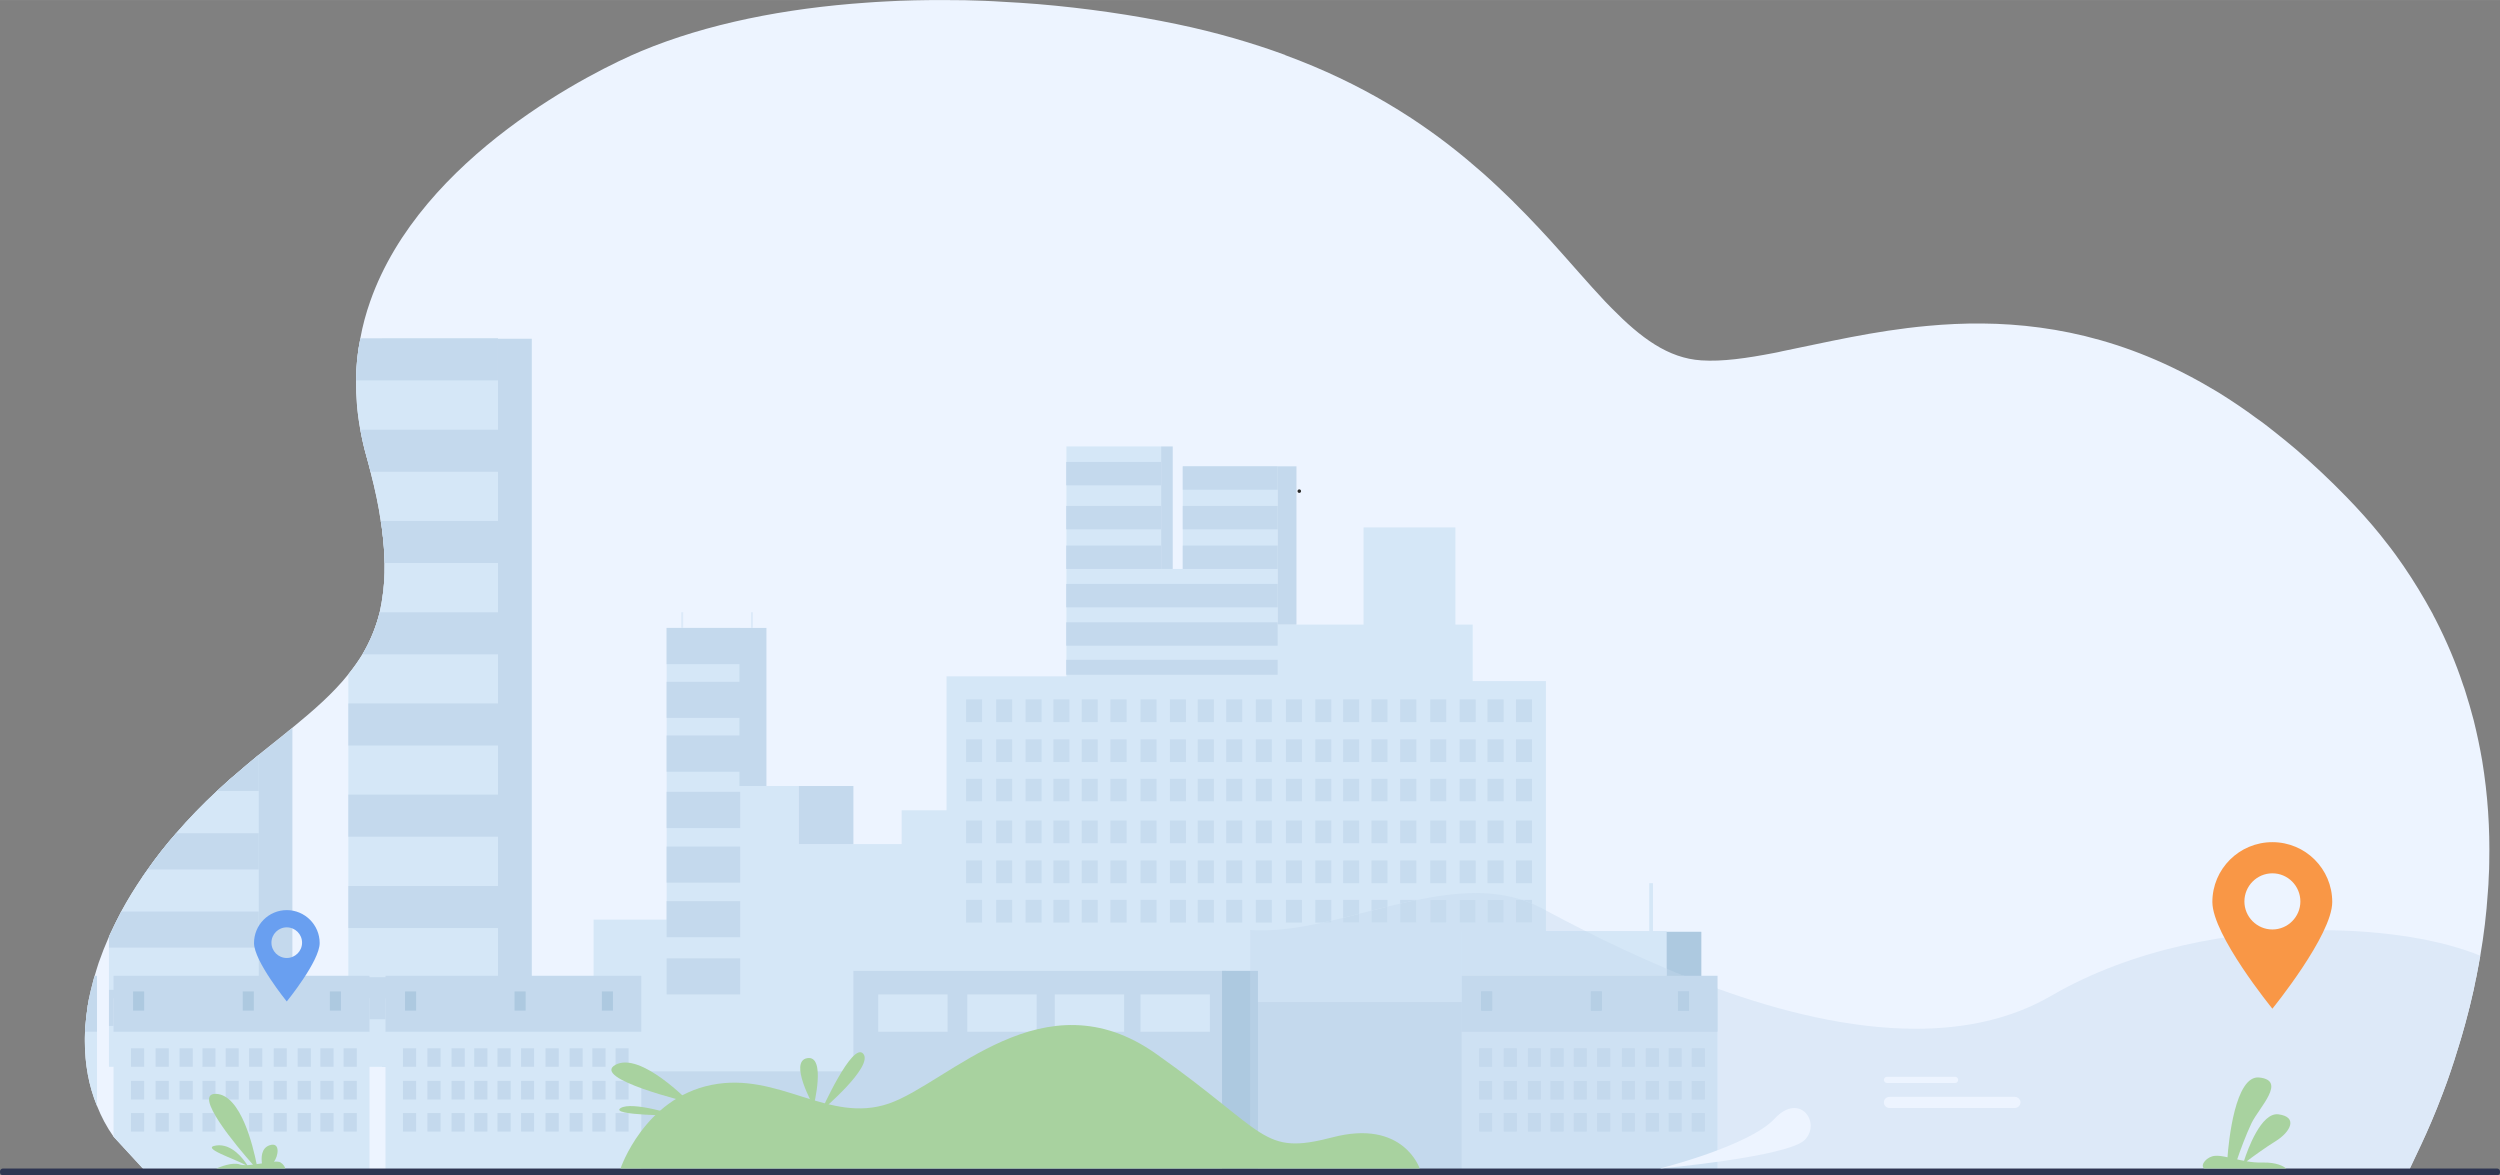 <?xml version="1.0" encoding="UTF-8"?>
<!DOCTYPE svg PUBLIC "-//W3C//DTD SVG 1.1//EN" "http://www.w3.org/Graphics/SVG/1.1/DTD/svg11.dtd">
<!-- Creator: CorelDRAW X7 -->
<svg xmlns="http://www.w3.org/2000/svg" xml:space="preserve" width="131.533mm" height="61.833mm" version="1.1" style="shape-rendering:geometricPrecision; text-rendering:geometricPrecision; image-rendering:optimizeQuality; fill-rule:evenodd; clip-rule:evenodd"
viewBox="0 0 14202 6676"
 xmlns:xlink="http://www.w3.org/1999/xlink">
 <rect x="0" y="0" width="14202" height="6676" fill="#808080" stroke="none"/>
 <defs>
  <style type="text/css">
   <![CDATA[
    .fil17 {fill:#2B2A29}
    .fil12 {fill:#2E3552}
    .fil15 {fill:#699FF0}
    .fil13 {fill:#A8D29F}
    .fil5 {fill:#ADC9E0}
    .fil11 {fill:#B6CFE5}
    .fil1 {fill:#C4D9ED}
    .fil10 {fill:#C6DBEE}
    .fil4 {fill:#C7DCEF}
    .fil9 {fill:#CEE1F3}
    .fil2 {fill:#D5E7F7}
    .fil3 {fill:#DCEAF9}
    .fil8 {fill:#DDE9F8}
    .fil16 {fill:#E5BCA1}
    .fil7 {fill:#E7F0F8}
    .fil6 {fill:#EBF2F9}
    .fil0 {fill:#EDF4FF}
    .fil14 {fill:#F99746}
   ]]>
  </style>
 </defs>
 <g id="Layer_x0020_1">
  <g id="_547296624">
   <g>
    <path class="fil0" d="M14141 4893c0,29 -1,59 -3,88 -1,29 -2,58 -5,87 -8,124 -23,246 -43,361 -6,35 -12,69 -19,102 -1,8 -3,16 -4,23l-2 4c-4,21 -8,41 -12,62 -8,35 -17,71 -25,106 -2,6 -4,12 -5,19 -23,91 -48,176 -74,256 -4,14 -8,27 -13,40 -11,35 -23,69 -34,101 -9,24 -17,47 -25,68 -44,118 -87,215 -122,289 -32,69 -59,126 -73,155 -6,13 -10,20 -10,20 0,0 -6717,2 -10425,2 -1414,0 -2390,0 -2390,0 0,0 0,0 0,0 -9,-7 -17,-13 -25,-20 0,0 0,0 0,0 -4,-3 -8,-5 -11,-8l-176 -191c-39,-55 -70,-114 -94,-175 -47,-114 -69,-238 -69,-367 0,-6 0,-12 0,-19 0,-12 1,-24 1,-35 0,-11 1,-21 2,-31 3,-38 7,-75 13,-113 0,-1 0,-2 0,-3 2,-7 3,-13 4,-20 1,-8 3,-16 4,-24 6,-27 12,-55 20,-84 1,-6 3,-13 5,-20 2,-8 4,-15 7,-23 7,-25 15,-50 23,-75 17,-49 36,-97 58,-147 1,-3 3,-7 5,-11 20,-44 42,-88 65,-132 36,-67 77,-133 121,-198 10,-14 19,-28 29,-41 49,-70 103,-139 162,-206 71,-82 148,-162 232,-240 19,-17 37,-34 56,-51 4,-4 9,-8 13,-12 11,-9 22,-19 33,-28 46,-40 90,-77 135,-114 22,-18 44,-35 66,-53 43,-34 85,-68 125,-101 123,-101 232,-196 318,-304 29,-36 56,-74 80,-113 43,-73 76,-151 98,-239 5,-23 9,-46 13,-69 11,-64 16,-134 15,-211 -1,-59 -6,-124 -15,-193 -2,-15 -4,-30 -7,-46 -12,-85 -32,-178 -58,-279 -7,-29 -15,-58 -23,-87 -15,-52 -26,-103 -35,-152 -18,-97 -25,-190 -24,-280 0,-82 8,-161 24,-237l0 -2c13,-72 32,-142 56,-210 290,-826 1278,-1313 1540,-1422 374,-156 817,-243 1277,-275 37,-3 75,-5 112,-7 106,-6 214,-8 320,-8 44,0 87,1 130,1 72,2 143,4 216,9 66,3 132,8 198,13 274,23 541,62 790,114 226,47 429,107 615,175 0,0 0,0 0,1 438,161 769,373 1033,593 61,51 119,102 174,154 7,6 15,14 22,21 17,16 33,31 50,48 7,7 15,14 22,22 48,47 94,95 138,142 22,24 43,47 65,70 115,127 216,246 313,349 13,13 25,25 37,38 166,169 321,285 510,297 119,8 257,-12 413,-42 16,-3 31,-6 47,-10 239,-48 518,-116 827,-144 400,-37 853,-8 1341,214 16,7 31,14 47,22 71,34 144,72 216,115 15,9 31,18 46,27 74,46 149,96 224,152 2,1 4,2 6,4 33,23 65,49 98,75 38,30 77,62 116,95 93,81 188,169 283,267 69,71 134,143 192,215 40,50 79,100 114,151 6,9 12,18 19,27 61,89 115,179 164,269 5,11 11,22 17,33 64,125 117,250 158,375 4,11 8,21 11,32 18,56 34,112 49,169 19,77 35,153 48,229 32,195 44,386 40,571z"/>
    <path class="fil1" d="M3021 1924l0 4136 -851 0 0 -2651c11,-64 16,-134 15,-211 -1,-59 -6,-124 -15,-193l0 -1081 851 0z"/>
    <path class="fil2" d="M2829 1924l0 4136 -850 0 0 -2230c29,-36 56,-74 80,-113 43,-73 76,-151 98,-239 5,-23 9,-46 13,-69 11,-64 16,-134 15,-211 -1,-59 -6,-124 -15,-193 -2,-15 -4,-30 -7,-46 -12,-85 -32,-178 -58,-279 -7,-29 -15,-58 -23,-87 -15,-52 -26,-103 -35,-152 -18,-97 -25,-190 -24,-280 0,-82 8,-161 24,-237l782 0z"/>
    <path class="fil1" d="M2047 1924c-16,76 -24,155 -24,237l147 0 659 0 0 -237 0 -2 -782 0 0 2z"/>
    <path class="fil1" d="M2829 2441l0 239 -724 0c-7,-29 -15,-58 -23,-87 -15,-52 -26,-103 -35,-152l782 0z"/>
    <path class="fil1" d="M2829 2959l0 239 -644 0c-1,-59 -6,-124 -15,-193 -2,-15 -4,-30 -7,-46l666 0z"/>
    <path class="fil1" d="M2829 3478l0 239 -770 0c43,-73 76,-151 98,-239l672 0z"/>
    <polygon class="fil1" points="2829,4235 1979,4235 1979,3996 2829,3996 "/>
    <polygon class="fil1" points="2829,4753 1979,4753 1979,4514 2829,4514 "/>
    <polygon class="fil1" points="2829,5272 1979,5272 1979,5033 2829,5033 "/>
    <polygon class="fil1" points="2829,5790 1979,5790 1979,5551 2829,5551 "/>
    <path class="fil1" d="M1661 4134l0 1926 -851 0 0 -1080c10,-14 19,-28 29,-41 49,-70 103,-139 162,-206 71,-82 148,-162 232,-240 19,-17 37,-34 56,-51 4,-4 9,-8 13,-12 11,-9 22,-19 33,-28 46,-40 90,-77 135,-114 22,-18 44,-35 66,-53 43,-34 85,-68 125,-101z"/>
    <path class="fil2" d="M1470 4288l0 1772 -851 0 0 -739c1,-3 3,-7 5,-11 20,-44 42,-88 65,-132 36,-67 77,-133 121,-198 10,-14 19,-28 29,-41 49,-70 103,-139 162,-206 71,-82 148,-162 232,-240 19,-17 37,-34 56,-51 4,-4 9,-8 13,-12 11,-9 22,-19 33,-28 46,-40 90,-77 135,-114z"/>
    <path class="fil1" d="M1470 4288l0 205 -237 0c19,-17 37,-34 56,-51 4,-4 9,-8 13,-12 11,-9 22,-19 33,-28 46,-40 90,-77 135,-114z"/>
    <path class="fil1" d="M1470 4733l0 206 -631 0c49,-70 103,-139 162,-206l469 0z"/>
    <path class="fil1" d="M1470 5178l0 205 -851 0 0 -62c1,-3 3,-7 5,-11 20,-44 42,-88 65,-132l781 0z"/>
    <polygon class="fil1" points="1470,5828 619,5828 619,5623 1470,5623 "/>
    <polygon class="fil3" points="3481,6452 3125,6452 3125,5933 3481,5933 "/>
    <polygon class="fil2" points="8366,3869 8366,3548 8268,3548 8268,2996 7746,2996 7746,3548 7258,3548 7258,2649 6719,2649 6719,3232 6596,3232 6596,2536 6058,2536 6058,3842 5377,3842 5377,4603 5122,4603 5122,4795 4537,4795 4537,4465 4202,4465 4202,3567 3787,3567 3787,5224 3372,5224 3372,6667 3787,6667 4142,6667 4202,6667 4537,6667 4727,6667 5031,6667 5122,6667 5377,6667 5616,6667 6058,6667 6193,6667 6463,6667 6596,6667 6719,6667 7001,6667 7193,6667 7258,6667 7746,6667 8260,6667 8268,6667 8366,6667 8782,6667 8782,3869 "/>
    <polygon class="fil1" points="6596,2757 6057,2757 6057,2624 6596,2624 "/>
    <polygon class="fil1" points="6596,3007 6057,3007 6057,2874 6596,2874 "/>
    <polygon class="fil1" points="6596,3232 6057,3232 6057,3099 6596,3099 "/>
    <polygon class="fil1" points="7258,3232 6719,3232 6719,3099 7258,3099 "/>
    <polygon class="fil1" points="7258,3007 6719,3007 6719,2874 7258,2874 "/>
    <polygon class="fil1" points="7258,2782 6719,2782 6719,2649 7258,2649 "/>
    <polygon class="fil1" points="7258,3450 6057,3450 6057,3317 7258,3317 "/>
    <polygon class="fil1" points="7258,3668 6057,3668 6057,3535 7258,3535 "/>
    <polygon class="fil1" points="4205,3773 3787,3773 3787,3567 4205,3567 "/>
    <polygon class="fil1" points="4205,4078 3787,4078 3787,3873 4205,3873 "/>
    <polygon class="fil1" points="4205,4384 3787,4384 3787,4178 4205,4178 "/>
    <polygon class="fil1" points="4205,4704 3787,4704 3787,4498 4205,4498 "/>
    <polygon class="fil1" points="4205,5014 3787,5014 3787,4809 4205,4809 "/>
    <polygon class="fil1" points="4205,5324 3787,5324 3787,5119 4205,5119 "/>
    <polygon class="fil1" points="4205,5649 3787,5649 3787,5444 4205,5444 "/>
    <polygon class="fil1" points="7258,3833 6057,3833 6057,3748 7258,3748 "/>
    <polygon class="fil1" points="4200,3567 4200,4465 4354,4465 4354,3567 "/>
    <polygon class="fil1" points="4537,4465 4848,4465 4848,4795 4537,4795 "/>
    <polygon class="fil1" points="7258,2649 7365,2649 7365,3548 7258,3548 "/>
    <polygon class="fil1" points="6596,2536 6662,2536 6662,3232 6596,3232 "/>
    <polygon class="fil4" points="5488,3973 5579,3973 5579,4102 5488,4102 "/>
    <polygon class="fil4" points="5750,4102 5659,4102 5659,3973 5750,3973 "/>
    <polygon class="fil4" points="5917,4102 5826,4102 5826,3973 5917,3973 "/>
    <polygon class="fil4" points="6075,4102 5984,4102 5984,3973 6075,3973 "/>
    <polygon class="fil4" points="6236,4102 6145,4102 6145,3973 6236,3973 "/>
    <polygon class="fil4" points="6400,4102 6308,4102 6308,3973 6400,3973 "/>
    <polygon class="fil4" points="6570,4102 6479,4102 6479,3973 6570,3973 "/>
    <polygon class="fil4" points="6737,4102 6646,4102 6646,3973 6737,3973 "/>
    <polygon class="fil4" points="6896,4102 6804,4102 6804,3973 6896,3973 "/>
    <polygon class="fil4" points="7057,4102 6966,4102 6966,3973 7057,3973 "/>
    <polygon class="fil4" points="7225,4102 7134,4102 7134,3973 7225,3973 "/>
    <polygon class="fil4" points="7396,4102 7305,4102 7305,3973 7396,3973 "/>
    <polygon class="fil4" points="7563,4102 7472,4102 7472,3973 7563,3973 "/>
    <polygon class="fil4" points="7721,4102 7630,4102 7630,3973 7721,3973 "/>
    <polygon class="fil4" points="7882,4102 7791,4102 7791,3973 7882,3973 "/>
    <polygon class="fil4" points="8046,4102 7954,4102 7954,3973 8046,3973 "/>
    <polygon class="fil4" points="8216,4102 8125,4102 8125,3973 8216,3973 "/>
    <polygon class="fil4" points="8383,4102 8292,4102 8292,3973 8383,3973 "/>
    <polygon class="fil4" points="8542,4102 8450,4102 8450,3973 8542,3973 "/>
    <polygon class="fil4" points="8703,4102 8612,4102 8612,3973 8703,3973 "/>
    <polygon class="fil4" points="5579,4329 5488,4329 5488,4200 5579,4200 "/>
    <polygon class="fil4" points="5750,4329 5659,4329 5659,4200 5750,4200 "/>
    <polygon class="fil4" points="5917,4329 5826,4329 5826,4200 5917,4200 "/>
    <polygon class="fil4" points="6075,4329 5984,4329 5984,4200 6075,4200 "/>
    <polygon class="fil4" points="6236,4329 6145,4329 6145,4200 6236,4200 "/>
    <polygon class="fil4" points="6400,4329 6308,4329 6308,4200 6400,4200 "/>
    <polygon class="fil4" points="6570,4329 6479,4329 6479,4200 6570,4200 "/>
    <polygon class="fil4" points="6737,4329 6646,4329 6646,4200 6737,4200 "/>
    <polygon class="fil4" points="6896,4329 6804,4329 6804,4200 6896,4200 "/>
    <polygon class="fil4" points="7057,4329 6966,4329 6966,4200 7057,4200 "/>
    <polygon class="fil4" points="7225,4329 7134,4329 7134,4200 7225,4200 "/>
    <polygon class="fil4" points="7396,4329 7305,4329 7305,4200 7396,4200 "/>
    <polygon class="fil4" points="7563,4329 7472,4329 7472,4200 7563,4200 "/>
    <polygon class="fil4" points="7721,4329 7630,4329 7630,4200 7721,4200 "/>
    <polygon class="fil4" points="7882,4329 7791,4329 7791,4200 7882,4200 "/>
    <polygon class="fil4" points="8046,4329 7954,4329 7954,4200 8046,4200 "/>
    <polygon class="fil4" points="8216,4329 8125,4329 8125,4200 8216,4200 "/>
    <polygon class="fil4" points="8383,4329 8292,4329 8292,4200 8383,4200 "/>
    <polygon class="fil4" points="8542,4329 8450,4329 8450,4200 8542,4200 "/>
    <polygon class="fil4" points="8703,4329 8612,4329 8612,4200 8703,4200 "/>
    <polygon class="fil4" points="5579,4552 5488,4552 5488,4424 5579,4424 "/>
    <polygon class="fil4" points="5750,4552 5659,4552 5659,4424 5750,4424 "/>
    <polygon class="fil4" points="5917,4552 5826,4552 5826,4424 5917,4424 "/>
    <polygon class="fil4" points="6075,4552 5984,4552 5984,4424 6075,4424 "/>
    <polygon class="fil4" points="6236,4552 6145,4552 6145,4424 6236,4424 "/>
    <polygon class="fil4" points="6400,4552 6308,4552 6308,4424 6400,4424 "/>
    <polygon class="fil4" points="6570,4552 6479,4552 6479,4424 6570,4424 "/>
    <polygon class="fil4" points="6737,4552 6646,4552 6646,4424 6737,4424 "/>
    <polygon class="fil4" points="6896,4552 6804,4552 6804,4424 6896,4424 "/>
    <polygon class="fil4" points="7057,4552 6966,4552 6966,4424 7057,4424 "/>
    <polygon class="fil4" points="7225,4552 7134,4552 7134,4424 7225,4424 "/>
    <polygon class="fil4" points="7396,4552 7305,4552 7305,4424 7396,4424 "/>
    <polygon class="fil4" points="7563,4552 7472,4552 7472,4424 7563,4424 "/>
    <polygon class="fil4" points="7721,4552 7630,4552 7630,4424 7721,4424 "/>
    <polygon class="fil4" points="7882,4552 7791,4552 7791,4424 7882,4424 "/>
    <polygon class="fil4" points="8046,4552 7954,4552 7954,4424 8046,4424 "/>
    <polygon class="fil4" points="8216,4552 8125,4552 8125,4424 8216,4424 "/>
    <polygon class="fil4" points="8383,4552 8292,4552 8292,4424 8383,4424 "/>
    <polygon class="fil4" points="8542,4552 8450,4552 8450,4424 8542,4424 "/>
    <polygon class="fil4" points="8703,4552 8612,4552 8612,4424 8703,4424 "/>
    <polygon class="fil4" points="5579,4790 5488,4790 5488,4661 5579,4661 "/>
    <polygon class="fil4" points="5750,4790 5659,4790 5659,4661 5750,4661 "/>
    <polygon class="fil4" points="5917,4790 5826,4790 5826,4661 5917,4661 "/>
    <polygon class="fil4" points="6075,4790 5984,4790 5984,4661 6075,4661 "/>
    <polygon class="fil4" points="6236,4790 6145,4790 6145,4661 6236,4661 "/>
    <polygon class="fil4" points="6400,4790 6308,4790 6308,4661 6400,4661 "/>
    <polygon class="fil4" points="6570,4790 6479,4790 6479,4661 6570,4661 "/>
    <polygon class="fil4" points="6737,4790 6646,4790 6646,4661 6737,4661 "/>
    <polygon class="fil4" points="6896,4790 6804,4790 6804,4661 6896,4661 "/>
    <polygon class="fil4" points="7057,4790 6966,4790 6966,4661 7057,4661 "/>
    <polygon class="fil4" points="7225,4790 7134,4790 7134,4661 7225,4661 "/>
    <polygon class="fil4" points="7396,4790 7305,4790 7305,4661 7396,4661 "/>
    <polygon class="fil4" points="7563,4790 7472,4790 7472,4661 7563,4661 "/>
    <polygon class="fil4" points="7721,4790 7630,4790 7630,4661 7721,4661 "/>
    <polygon class="fil4" points="7882,4790 7791,4790 7791,4661 7882,4661 "/>
    <polygon class="fil4" points="8046,4790 7954,4790 7954,4661 8046,4661 "/>
    <polygon class="fil4" points="8216,4790 8125,4790 8125,4661 8216,4661 "/>
    <polygon class="fil4" points="8383,4790 8292,4790 8292,4661 8383,4661 "/>
    <polygon class="fil4" points="8542,4790 8450,4790 8450,4661 8542,4661 "/>
    <polygon class="fil4" points="8703,4790 8612,4790 8612,4661 8703,4661 "/>
    <polygon class="fil4" points="5579,5017 5488,5017 5488,4888 5579,4888 "/>
    <polygon class="fil4" points="5750,5017 5659,5017 5659,4888 5750,4888 "/>
    <polygon class="fil4" points="5917,5017 5826,5017 5826,4888 5917,4888 "/>
    <polygon class="fil4" points="6075,5017 5984,5017 5984,4888 6075,4888 "/>
    <polygon class="fil4" points="6236,5017 6145,5017 6145,4888 6236,4888 "/>
    <polygon class="fil4" points="6400,5017 6308,5017 6308,4888 6400,4888 "/>
    <polygon class="fil4" points="6570,5017 6479,5017 6479,4888 6570,4888 "/>
    <polygon class="fil4" points="6737,5017 6646,5017 6646,4888 6737,4888 "/>
    <polygon class="fil4" points="6896,5017 6804,5017 6804,4888 6896,4888 "/>
    <polygon class="fil4" points="7057,5017 6966,5017 6966,4888 7057,4888 "/>
    <polygon class="fil4" points="7225,5017 7134,5017 7134,4888 7225,4888 "/>
    <polygon class="fil4" points="7396,5017 7305,5017 7305,4888 7396,4888 "/>
    <polygon class="fil4" points="7563,5017 7472,5017 7472,4888 7563,4888 "/>
    <polygon class="fil4" points="7721,5017 7630,5017 7630,4888 7721,4888 "/>
    <polygon class="fil4" points="7882,5017 7791,5017 7791,4888 7882,4888 "/>
    <polygon class="fil4" points="8046,5017 7954,5017 7954,4888 8046,4888 "/>
    <polygon class="fil4" points="8216,5017 8125,5017 8125,4888 8216,4888 "/>
    <polygon class="fil4" points="8383,5017 8292,5017 8292,4888 8383,4888 "/>
    <polygon class="fil4" points="8542,5017 8450,5017 8450,4888 8542,4888 "/>
    <polygon class="fil4" points="8703,5017 8612,5017 8612,4888 8703,4888 "/>
    <polygon class="fil4" points="5579,5241 5488,5241 5488,5112 5579,5112 "/>
    <polygon class="fil4" points="5750,5241 5659,5241 5659,5112 5750,5112 "/>
    <polygon class="fil4" points="5917,5241 5826,5241 5826,5112 5917,5112 "/>
    <polygon class="fil4" points="6075,5241 5984,5241 5984,5112 6075,5112 "/>
    <polygon class="fil4" points="6236,5241 6145,5241 6145,5112 6236,5112 "/>
    <polygon class="fil4" points="6400,5241 6308,5241 6308,5112 6400,5112 "/>
    <polygon class="fil4" points="6570,5241 6479,5241 6479,5112 6570,5112 "/>
    <polygon class="fil4" points="6737,5241 6646,5241 6646,5112 6737,5112 "/>
    <polygon class="fil4" points="6896,5241 6804,5241 6804,5112 6896,5112 "/>
    <polygon class="fil4" points="7057,5241 6966,5241 6966,5112 7057,5112 "/>
    <polygon class="fil4" points="7225,5241 7134,5241 7134,5112 7225,5112 "/>
    <polygon class="fil4" points="7396,5241 7305,5241 7305,5112 7396,5112 "/>
    <path class="fil4" d="M7515 5241l-43 0 0 -129 91 0 0 118c-16,4 -32,7 -48,11z"/>
    <path class="fil4" d="M7630 5214l0 -102 91 0 0 79c-30,8 -61,16 -91,23z"/>
    <path class="fil4" d="M7791 5173l0 -61 91 0 0 38c-30,8 -60,16 -91,23z"/>
    <path class="fil4" d="M7954 5133l0 -21 92 0 0 1c-31,6 -61,13 -92,20z"/>
    <path class="fil4" d="M8703 5133c-18,-8 -37,-15 -56,-21l56 0 0 21z"/>
    <polygon class="fil1" points="6964,6657 4848,6657 4848,5515 6964,5515 "/>
    <polygon class="fil1" points="5359,6657 3243,6657 3243,6086 5359,6086 "/>
    <polygon class="fil1" points="9250,6657 7134,6657 7134,5693 9250,5693 "/>
    <polygon class="fil2" points="5383,5861 4989,5861 4989,5649 5383,5649 "/>
    <polygon class="fil2" points="5889,5861 5495,5861 5495,5649 5889,5649 "/>
    <polygon class="fil2" points="6386,5861 5992,5861 5992,5649 6386,5649 "/>
    <polygon class="fil2" points="6873,5861 6479,5861 6479,5649 6873,5649 "/>
    <polygon class="fil5" points="7145,6667 6942,6667 6942,5515 7145,5515 "/>
    <polygon class="fil5" points="9665,6667 9462,6667 9462,5293 9665,5293 "/>
    <polygon class="fil5" points="9468,6648 9250,6648 9250,5693 9468,5693 "/>
    <path class="fil3" d="M9087 5750c-6,15 -19,24 -31,20 -11,-4 -15,-20 -10,-35 6,-15 47,-64 47,-64 0,0 0,64 -6,79z"/>
    <path class="fil3" d="M8976 5377c-6,15 -19,24 -31,20 -11,-4 -15,-20 -10,-35 6,-15 47,-64 47,-64 0,0 0,64 -6,79z"/>
    <path class="fil3" d="M8551 5940c-6,15 -20,24 -31,19 -11,-4 -16,-19 -10,-35 6,-15 47,-63 47,-63 0,0 -1,63 -6,79z"/>
    <path class="fil6" d="M8902 6556c0,0 -39,84 37,90 76,7 122,-24 140,-61 0,0 -95,39 -80,-9 14,-47 51,-124 51,-124 0,0 -80,145 -120,138 -18,-3 -28,-34 -28,-34z"/>
    <polygon class="fil3" points="3881,3567 3870,3567 3870,3478 3881,3478 "/>
    <polygon class="fil3" points="4277,3567 4266,3567 4266,3478 4277,3478 "/>
    <polygon class="fil2" points="8304,6648 9468,6648 9468,5289 8304,5289 "/>
    <polygon class="fil2" points="9390,5293 9369,5293 9369,5017 9390,5017 "/>
    <polygon class="fil2" points="8304,6648 9757,6648 9757,5671 8304,5671 "/>
    <polygon class="fil1" points="8304,5861 9757,5861 9757,5543 8304,5543 "/>
    <polygon class="fil1" points="8477,6060 8403,6060 8403,5955 8477,5955 "/>
    <polygon class="fil1" points="8617,6060 8542,6060 8542,5955 8617,5955 "/>
    <polygon class="fil1" points="8753,6060 8679,6060 8679,5955 8753,5955 "/>
    <polygon class="fil1" points="8883,6060 8808,6060 8808,5955 8883,5955 "/>
    <polygon class="fil1" points="9014,6060 8940,6060 8940,5955 9014,5955 "/>
    <polygon class="fil1" points="9148,6060 9073,6060 9073,5955 9148,5955 "/>
    <polygon class="fil1" points="9287,6060 9213,6060 9213,5955 9287,5955 "/>
    <polygon class="fil1" points="9424,6060 9349,6060 9349,5955 9424,5955 "/>
    <polygon class="fil1" points="9553,6060 9479,6060 9479,5955 9553,5955 "/>
    <polygon class="fil1" points="9685,6060 9610,6060 9610,5955 9685,5955 "/>
    <polygon class="fil1" points="8477,6246 8403,6246 8403,6140 8477,6140 "/>
    <polygon class="fil1" points="8617,6246 8542,6246 8542,6140 8617,6140 "/>
    <polygon class="fil1" points="8753,6246 8679,6246 8679,6140 8753,6140 "/>
    <polygon class="fil1" points="8883,6246 8808,6246 8808,6140 8883,6140 "/>
    <polygon class="fil1" points="9014,6246 8940,6246 8940,6140 9014,6140 "/>
    <polygon class="fil1" points="9148,6246 9073,6246 9073,6140 9148,6140 "/>
    <polygon class="fil1" points="9287,6246 9213,6246 9213,6140 9287,6140 "/>
    <polygon class="fil1" points="9424,6246 9349,6246 9349,6140 9424,6140 "/>
    <polygon class="fil1" points="9553,6246 9479,6246 9479,6140 9553,6140 "/>
    <polygon class="fil1" points="9685,6246 9610,6246 9610,6140 9685,6140 "/>
    <polygon class="fil1" points="8477,6428 8403,6428 8403,6323 8477,6323 "/>
    <polygon class="fil1" points="8617,6428 8542,6428 8542,6323 8617,6323 "/>
    <polygon class="fil1" points="8753,6428 8679,6428 8679,6323 8753,6323 "/>
    <polygon class="fil1" points="8883,6428 8808,6428 8808,6323 8883,6323 "/>
    <polygon class="fil1" points="9014,6428 8940,6428 8940,6323 9014,6323 "/>
    <polygon class="fil1" points="9148,6428 9073,6428 9073,6323 9148,6323 "/>
    <polygon class="fil1" points="9287,6428 9213,6428 9213,6323 9287,6323 "/>
    <polygon class="fil1" points="9424,6428 9349,6428 9349,6323 9424,6323 "/>
    <polygon class="fil1" points="9553,6428 9479,6428 9479,6323 9553,6323 "/>
    <polygon class="fil1" points="9685,6428 9610,6428 9610,6323 9685,6323 "/>
    <polygon class="fil5" points="8477,5741 8414,5741 8414,5632 8477,5632 "/>
    <polygon class="fil5" points="9100,5741 9037,5741 9037,5632 9100,5632 "/>
    <polygon class="fil5" points="9595,5741 9532,5741 9532,5632 9595,5632 "/>
    <polygon class="fil2" points="2190,6648 3643,6648 3643,5671 2190,5671 "/>
    <polygon class="fil1" points="2190,5861 3643,5861 3643,5543 2190,5543 "/>
    <polygon class="fil1" points="2364,6060 2289,6060 2289,5955 2364,5955 "/>
    <polygon class="fil1" points="2503,6060 2428,6060 2428,5955 2503,5955 "/>
    <polygon class="fil1" points="2640,6060 2565,6060 2565,5955 2640,5955 "/>
    <polygon class="fil1" points="2769,6060 2694,6060 2694,5955 2769,5955 "/>
    <polygon class="fil1" points="2901,6060 2826,6060 2826,5955 2901,5955 "/>
    <polygon class="fil1" points="3034,6060 2960,6060 2960,5955 3034,5955 "/>
    <polygon class="fil1" points="3174,6060 3099,6060 3099,5955 3174,5955 "/>
    <polygon class="fil1" points="3310,6060 3236,6060 3236,5955 3310,5955 "/>
    <polygon class="fil1" points="3440,6060 3365,6060 3365,5955 3440,5955 "/>
    <polygon class="fil1" points="3571,6060 3497,6060 3497,5955 3571,5955 "/>
    <polygon class="fil1" points="2364,6246 2289,6246 2289,6140 2364,6140 "/>
    <polygon class="fil1" points="2503,6246 2428,6246 2428,6140 2503,6140 "/>
    <polygon class="fil1" points="2640,6246 2565,6246 2565,6140 2640,6140 "/>
    <polygon class="fil1" points="2769,6246 2694,6246 2694,6140 2769,6140 "/>
    <polygon class="fil1" points="2901,6246 2826,6246 2826,6140 2901,6140 "/>
    <polygon class="fil1" points="3034,6246 2960,6246 2960,6140 3034,6140 "/>
    <polygon class="fil1" points="3174,6246 3099,6246 3099,6140 3174,6140 "/>
    <polygon class="fil1" points="3310,6246 3236,6246 3236,6140 3310,6140 "/>
    <polygon class="fil1" points="3440,6246 3365,6246 3365,6140 3440,6140 "/>
    <polygon class="fil1" points="3571,6246 3497,6246 3497,6140 3571,6140 "/>
    <polygon class="fil1" points="2364,6428 2289,6428 2289,6323 2364,6323 "/>
    <polygon class="fil1" points="2503,6428 2428,6428 2428,6323 2503,6323 "/>
    <polygon class="fil1" points="2640,6428 2565,6428 2565,6323 2640,6323 "/>
    <polygon class="fil1" points="2769,6428 2694,6428 2694,6323 2769,6323 "/>
    <polygon class="fil1" points="2901,6428 2826,6428 2826,6323 2901,6323 "/>
    <polygon class="fil1" points="3034,6428 2960,6428 2960,6323 3034,6323 "/>
    <polygon class="fil1" points="3174,6428 3099,6428 3099,6323 3174,6323 "/>
    <polygon class="fil1" points="3310,6428 3236,6428 3236,6323 3310,6323 "/>
    <polygon class="fil1" points="3440,6428 3365,6428 3365,6323 3440,6323 "/>
    <polygon class="fil1" points="3571,6428 3497,6428 3497,6323 3571,6323 "/>
    <polygon class="fil5" points="2364,5741 2301,5741 2301,5632 2364,5632 "/>
    <polygon class="fil5" points="2986,5741 2923,5741 2923,5632 2986,5632 "/>
    <polygon class="fil5" points="3482,5741 3419,5741 3419,5632 3482,5632 "/>
    <polygon class="fil2" points="2099,5670 2099,6648 821,6648 645,6457 645,5670 "/>
    <polygon class="fil1" points="645,5861 2099,5861 2099,5543 645,5543 "/>
    <polygon class="fil1" points="819,6060 744,6060 744,5955 819,5955 "/>
    <polygon class="fil1" points="959,6060 884,6060 884,5955 959,5955 "/>
    <polygon class="fil1" points="1095,6060 1020,6060 1020,5955 1095,5955 "/>
    <polygon class="fil1" points="1224,6060 1150,6060 1150,5955 1224,5955 "/>
    <polygon class="fil1" points="1356,6060 1282,6060 1282,5955 1356,5955 "/>
    <polygon class="fil1" points="1490,6060 1415,6060 1415,5955 1490,5955 "/>
    <polygon class="fil1" points="1629,6060 1555,6060 1555,5955 1629,5955 "/>
    <polygon class="fil1" points="1766,6060 1691,6060 1691,5955 1766,5955 "/>
    <polygon class="fil1" points="1895,6060 1820,6060 1820,5955 1895,5955 "/>
    <polygon class="fil1" points="2027,6060 1952,6060 1952,5955 2027,5955 "/>
    <polygon class="fil1" points="819,6246 744,6246 744,6140 819,6140 "/>
    <polygon class="fil1" points="959,6246 884,6246 884,6140 959,6140 "/>
    <polygon class="fil1" points="1095,6246 1020,6246 1020,6140 1095,6140 "/>
    <polygon class="fil1" points="1224,6246 1150,6246 1150,6140 1224,6140 "/>
    <polygon class="fil1" points="1356,6246 1282,6246 1282,6140 1356,6140 "/>
    <polygon class="fil1" points="1490,6246 1415,6246 1415,6140 1490,6140 "/>
    <polygon class="fil1" points="1629,6246 1555,6246 1555,6140 1629,6140 "/>
    <polygon class="fil1" points="1766,6246 1691,6246 1691,6140 1766,6140 "/>
    <polygon class="fil1" points="1895,6246 1820,6246 1820,6140 1895,6140 "/>
    <polygon class="fil1" points="2027,6246 1952,6246 1952,6140 2027,6140 "/>
    <polygon class="fil1" points="819,6428 744,6428 744,6323 819,6323 "/>
    <polygon class="fil1" points="959,6428 884,6428 884,6323 959,6323 "/>
    <polygon class="fil1" points="1095,6428 1020,6428 1020,6323 1095,6323 "/>
    <polygon class="fil1" points="1224,6428 1150,6428 1150,6323 1224,6323 "/>
    <polygon class="fil1" points="1356,6428 1282,6428 1282,6323 1356,6323 "/>
    <polygon class="fil1" points="1490,6428 1415,6428 1415,6323 1490,6323 "/>
    <polygon class="fil1" points="1629,6428 1555,6428 1555,6323 1629,6323 "/>
    <polygon class="fil1" points="1766,6428 1691,6428 1691,6323 1766,6323 "/>
    <polygon class="fil1" points="1895,6428 1820,6428 1820,6323 1895,6323 "/>
    <polygon class="fil1" points="2027,6428 1952,6428 1952,6323 2027,6323 "/>
    <polygon class="fil5" points="819,5741 756,5741 756,5632 819,5632 "/>
    <polygon class="fil5" points="1442,5741 1379,5741 1379,5632 1442,5632 "/>
    <polygon class="fil5" points="1937,5741 1874,5741 1874,5632 1937,5632 "/>
    <path class="fil2" d="M551 5670l0 612c-47,-114 -69,-238 -69,-367 0,-6 0,-12 0,-19 0,-12 1,-24 1,-35 0,-11 1,-21 2,-31 3,-38 7,-75 13,-113 0,-1 0,-2 0,-3 2,-7 3,-13 4,-20 1,-8 3,-16 4,-24l45 0z"/>
    <path class="fil1" d="M551 5543l0 318 -68 0c0,-11 1,-21 2,-31 3,-38 7,-75 13,-113 0,-1 0,-2 0,-3 2,-7 3,-13 4,-20 1,-8 3,-16 4,-24 6,-27 12,-55 20,-84 1,-6 3,-13 5,-20 2,-8 4,-15 7,-23l13 0z"/>
    <path class="fil7" d="M13690 6638l0 0c15,-32 39,-81 66,-139 17,-37 37,-82 58,-132 -21,50 -41,94 -59,132 -26,57 -50,107 -65,139zm237 -567c3,-10 6,-20 9,-30 5,-13 9,-26 13,-40 10,-31 20,-63 30,-96 -10,33 -20,65 -30,97 -4,13 -8,26 -12,39 -4,10 -7,20 -10,30l0 0zm97 -329c0,-3 1,-7 2,-11 0,4 -1,8 -2,11l0 0zm32 -138c3,-15 6,-30 9,-46l1 -1 0 1c-4,16 -7,31 -10,46l0 0zm15 -72c0,0 0,0 0,-1 5,-27 10,-54 15,-82 -5,28 -10,55 -15,82 0,1 0,1 0,1l0 0z"/>
    <path class="fil8" d="M13682 6655l-4017 0 0 -7 92 0 0 -787 0 -245c356,129 751,228 1126,228 275,0 539,-53 771,-188 459,-267 1029,-372 1529,-372 363,0 688,55 907,145 -1,7 -3,13 -4,20 -5,28 -10,55 -15,82 0,1 0,1 0,1 -2,8 -3,15 -5,22l0 3 -1 1c-3,16 -6,31 -9,46 -1,5 -2,10 -3,15 -8,37 -17,72 -25,107 -1,2 -1,3 -2,5 -1,4 -2,8 -2,11 -1,1 -1,2 -1,3 -14,55 -29,109 -44,160 -10,33 -20,65 -30,96 -4,14 -8,27 -13,40 -3,10 -6,20 -9,30 -9,25 -17,49 -25,72 -9,23 -17,45 -25,67 -22,58 -43,110 -63,157 -21,50 -41,94 -59,132 -26,57 -50,107 -65,139 -3,6 -6,12 -8,17zm-4220 0l-212 0 0 -7 212 0 0 7zm-455 -1366l-225 0 0 -117c65,35 141,75 225,117z"/>
    <path class="fil9" d="M8304 5693l-1159 0 0 -178 -43 0 0 -232c23,2 45,2 68,2 109,0 225,-18 345,-44l48 0 0 -11c22,-5 44,-11 67,-16l0 27 91 0 0 -50c15,-4 31,-8 46,-12 8,-2 16,-4 24,-6l0 68 91 0 0 -91c24,-6 48,-11 72,-17l0 108 92 0 0 -128c114,-23 228,-40 338,-40 91,0 179,12 263,39l-35 0 0 129 91 0 0 -108c18,8 35,16 53,25 8,5 17,9 26,14l0 117 -478 0 0 404zm146 -581l0 129 92 0 0 -129 -92 0zm-158 0l0 129 91 0 0 -129 -91 0zm-167 0l0 129 91 0 0 -129 -91 0z"/>
    <path class="fil10" d="M7563 5241l-48 0c16,-4 32,-7 48,-11l0 11z"/>
    <path class="fil10" d="M7721 5241l-91 0 0 -27c30,-7 61,-15 91,-23l0 50z"/>
    <path class="fil10" d="M7882 5241l-91 0 0 -68c31,-7 61,-15 91,-23l0 91z"/>
    <path class="fil10" d="M8046 5241l-92 0 0 -108c31,-7 61,-14 92,-20l0 128z"/>
    <polygon class="fil10" points="8216,5241 8125,5241 8125,5112 8216,5112 "/>
    <polygon class="fil10" points="8383,5241 8292,5241 8292,5112 8383,5112 "/>
    <polygon class="fil10" points="8542,5241 8450,5241 8450,5112 8542,5112 "/>
    <path class="fil10" d="M8703 5241l-91 0 0 -129 35 0c19,6 38,13 56,21l0 108z"/>
    <polygon class="fil1" points="9250,6655 7145,6655 7145,5693 8304,5693 8304,6648 9250,6648 "/>
    <polygon class="fil11" points="7145,6655 7102,6655 7102,5515 7145,5515 7145,5693 "/>
    <path class="fil11" d="M9665 6655l-203 0 0 -7 203 0 0 7zm-100 -1112l-97 0 0 -40c32,14 64,27 97,40z"/>
    <path class="fil9" d="M8304 6648l0 0 0 -955 0 -404 478 0 225 0c134,68 291,142 461,214l0 40 -1164 0 0 128 0 977z"/>
    <path class="fil9" d="M9757 6648l-92 0 -203 0 -212 0 -946 0 0 -977 0 190 1453 0 0 787zm-147 -325l0 105 75 0 0 -105 -75 0zm-131 0l0 105 74 0 0 -105 -74 0zm-130 0l0 105 75 0 0 -105 -75 0zm-136 0l0 105 74 0 0 -105 -74 0zm-140 0l0 105 75 0 0 -105 -75 0zm-133 0l0 105 74 0 0 -105 -74 0zm-132 0l0 105 75 0 0 -105 -75 0zm-129 0l0 105 74 0 0 -105 -74 0zm-137 0l0 105 75 0 0 -105 -75 0zm-139 0l0 105 74 0 0 -105 -74 0zm1207 -183l0 106 75 0 0 -106 -75 0zm-131 0l0 106 74 0 0 -106 -74 0zm-130 0l0 106 75 0 0 -106 -75 0zm-136 0l0 106 74 0 0 -106 -74 0zm-140 0l0 106 75 0 0 -106 -75 0zm-133 0l0 106 74 0 0 -106 -74 0zm-132 0l0 106 75 0 0 -106 -75 0zm-129 0l0 106 74 0 0 -106 -74 0zm-137 0l0 106 75 0 0 -106 -75 0zm-139 0l0 106 74 0 0 -106 -74 0zm1207 -185l0 105 75 0 0 -105 -75 0zm-131 0l0 105 74 0 0 -105 -74 0zm-130 0l0 105 75 0 0 -105 -75 0zm-136 0l0 105 74 0 0 -105 -74 0zm-140 0l0 105 75 0 0 -105 -75 0zm-133 0l0 105 74 0 0 -105 -74 0zm-132 0l0 105 75 0 0 -105 -75 0zm-129 0l0 105 74 0 0 -105 -74 0zm-137 0l0 105 75 0 0 -105 -75 0zm-139 0l0 105 74 0 0 -105 -74 0z"/>
    <path class="fil1" d="M9757 5861l0 0 -1453 0 0 -190 0 -128 1164 0 97 0c62,25 126,50 192,73l0 245zm-225 -229l0 109 63 0 0 -109 -63 0zm-495 0l0 109 63 0 0 -109 -63 0zm-623 0l0 109 63 0 0 -109 -63 0z"/>
    <polygon class="fil1" points="8477,6060 8403,6060 8403,5955 8477,5955 "/>
    <polygon class="fil1" points="8617,6060 8542,6060 8542,5955 8617,5955 "/>
    <polygon class="fil1" points="8753,6060 8679,6060 8679,5955 8753,5955 "/>
    <polygon class="fil1" points="8883,6060 8808,6060 8808,5955 8883,5955 "/>
    <polygon class="fil1" points="9014,6060 8940,6060 8940,5955 9014,5955 "/>
    <polygon class="fil1" points="9148,6060 9073,6060 9073,5955 9148,5955 "/>
    <polygon class="fil1" points="9287,6060 9213,6060 9213,5955 9287,5955 "/>
    <polygon class="fil1" points="9424,6060 9349,6060 9349,5955 9424,5955 "/>
    <polygon class="fil1" points="9553,6060 9479,6060 9479,5955 9553,5955 "/>
    <polygon class="fil1" points="9685,6060 9610,6060 9610,5955 9685,5955 "/>
    <polygon class="fil1" points="8477,6246 8403,6246 8403,6140 8477,6140 "/>
    <polygon class="fil1" points="8617,6246 8542,6246 8542,6140 8617,6140 "/>
    <polygon class="fil1" points="8753,6246 8679,6246 8679,6140 8753,6140 "/>
    <polygon class="fil1" points="8883,6246 8808,6246 8808,6140 8883,6140 "/>
    <polygon class="fil1" points="9014,6246 8940,6246 8940,6140 9014,6140 "/>
    <polygon class="fil1" points="9148,6246 9073,6246 9073,6140 9148,6140 "/>
    <polygon class="fil1" points="9287,6246 9213,6246 9213,6140 9287,6140 "/>
    <polygon class="fil1" points="9424,6246 9349,6246 9349,6140 9424,6140 "/>
    <polygon class="fil1" points="9553,6246 9479,6246 9479,6140 9553,6140 "/>
    <polygon class="fil1" points="9685,6246 9610,6246 9610,6140 9685,6140 "/>
    <polygon class="fil1" points="8477,6428 8403,6428 8403,6323 8477,6323 "/>
    <polygon class="fil1" points="8617,6428 8542,6428 8542,6323 8617,6323 "/>
    <polygon class="fil1" points="8753,6428 8679,6428 8679,6323 8753,6323 "/>
    <polygon class="fil1" points="8883,6428 8808,6428 8808,6323 8883,6323 "/>
    <polygon class="fil1" points="9014,6428 8940,6428 8940,6323 9014,6323 "/>
    <polygon class="fil1" points="9148,6428 9073,6428 9073,6323 9148,6323 "/>
    <polygon class="fil1" points="9287,6428 9213,6428 9213,6323 9287,6323 "/>
    <polygon class="fil1" points="9424,6428 9349,6428 9349,6323 9424,6323 "/>
    <polygon class="fil1" points="9553,6428 9479,6428 9479,6323 9553,6323 "/>
    <polygon class="fil1" points="9685,6428 9610,6428 9610,6323 9685,6323 "/>
    <polygon class="fil11" points="8477,5741 8414,5741 8414,5632 8477,5632 "/>
    <polygon class="fil11" points="9100,5741 9037,5741 9037,5632 9100,5632 "/>
    <polygon class="fil11" points="9595,5741 9532,5741 9532,5632 9595,5632 "/>
    <path class="fil12" d="M14186 6676l-14170 0c-9,0 -16,-7 -16,-16l0 -5c0,-9 7,-17 16,-17l14170 0c9,0 16,8 16,17l0 5c0,9 -7,16 -16,16z"/>
    <path class="fil13" d="M12988 6638l-467 0c-25,-21 17,-69 62,-72 19,-2 43,2 71,8 6,-85 43,-469 181,-453 156,17 0,169 -44,258 -32,67 -67,162 -82,207 12,3 25,6 39,8 20,-63 97,-276 195,-264 114,15 68,100 -13,151 -60,37 -133,90 -167,116 29,5 60,8 91,7 80,-2 119,22 134,34z"/>
    <path class="fil13" d="M1405 6619c-22,-35 -88,-124 -176,-112 -96,13 106,76 168,112 -14,0 -26,-1 -35,-4 -41,-15 -112,14 -134,23l393 0c-3,-9 -10,-24 -28,-35 -7,-4 -20,-5 -37,-4 24,-27 40,-115 -25,-93 -48,17 -47,71 -43,103 -10,1 -20,3 -30,4 -20,-100 -89,-392 -229,-399 -142,-8 120,303 208,402 -11,1 -22,2 -32,3z"/>
    <path class="fil14" d="M12909 5280c-88,0 -159,-72 -159,-159 0,-88 71,-160 159,-160 88,0 159,72 159,160 0,87 -71,159 -159,159zm0 -496c-188,0 -341,152 -341,340 0,188 341,606 341,606 0,0 340,-418 340,-606 0,-188 -152,-340 -340,-340z"/>
    <path class="fil15" d="M1629 5442c-48,0 -87,-39 -87,-87 0,-48 39,-87 87,-87 48,0 87,39 87,87 0,48 -39,87 -87,87zm0 -272c-103,0 -186,84 -186,187 0,103 186,332 186,332 0,0 187,-229 187,-332 0,-103 -84,-187 -187,-187z"/>
    <path class="fil13" d="M3525 6638c0,0 134,-398 517,-475 382,-77 666,223 1007,106 341,-117 879,-735 1518,-283 640,452 598,580 1002,475 403,-106 496,177 496,177l-4540 0z"/>
    <path class="fil13" d="M3918 6263c0,0 -279,-292 -422,-214 -142,79 422,214 422,214z"/>
    <path class="fil13" d="M3847 6337c0,0 -257,-84 -322,-42 -64,42 322,42 322,42z"/>
    <path class="fil13" d="M4666 6310c0,0 177,-396 238,-324 61,72 -238,324 -238,324z"/>
    <path class="fil13" d="M4622 6284c0,0 73,-291 -36,-273 -108,18 36,273 36,273z"/>
    <polygon class="fil16" points="10606,3767 10606,3767 10606,3834 "/>
    <path class="fil0" d="M9429 6638c0,0 508,-128 651,-282 143,-155 267,20 174,118 -93,98 -825,164 -825,164z"/>
    <path class="fil0" d="M11446 6294l-712 0c-18,0 -32,-14 -32,-32 0,-17 14,-31 32,-31l712 0c17,0 32,14 32,31 0,18 -15,32 -32,32z"/>
    <path class="fil0" d="M11107 6152l-388 0c-9,0 -17,-8 -17,-17 0,-10 8,-18 17,-18l388 0c9,0 17,8 17,18 0,9 -8,17 -17,17z"/>
   </g>
   <circle class="fil17" cx="7381" cy="2790" r="10"/>
  </g>
 </g>
</svg>
